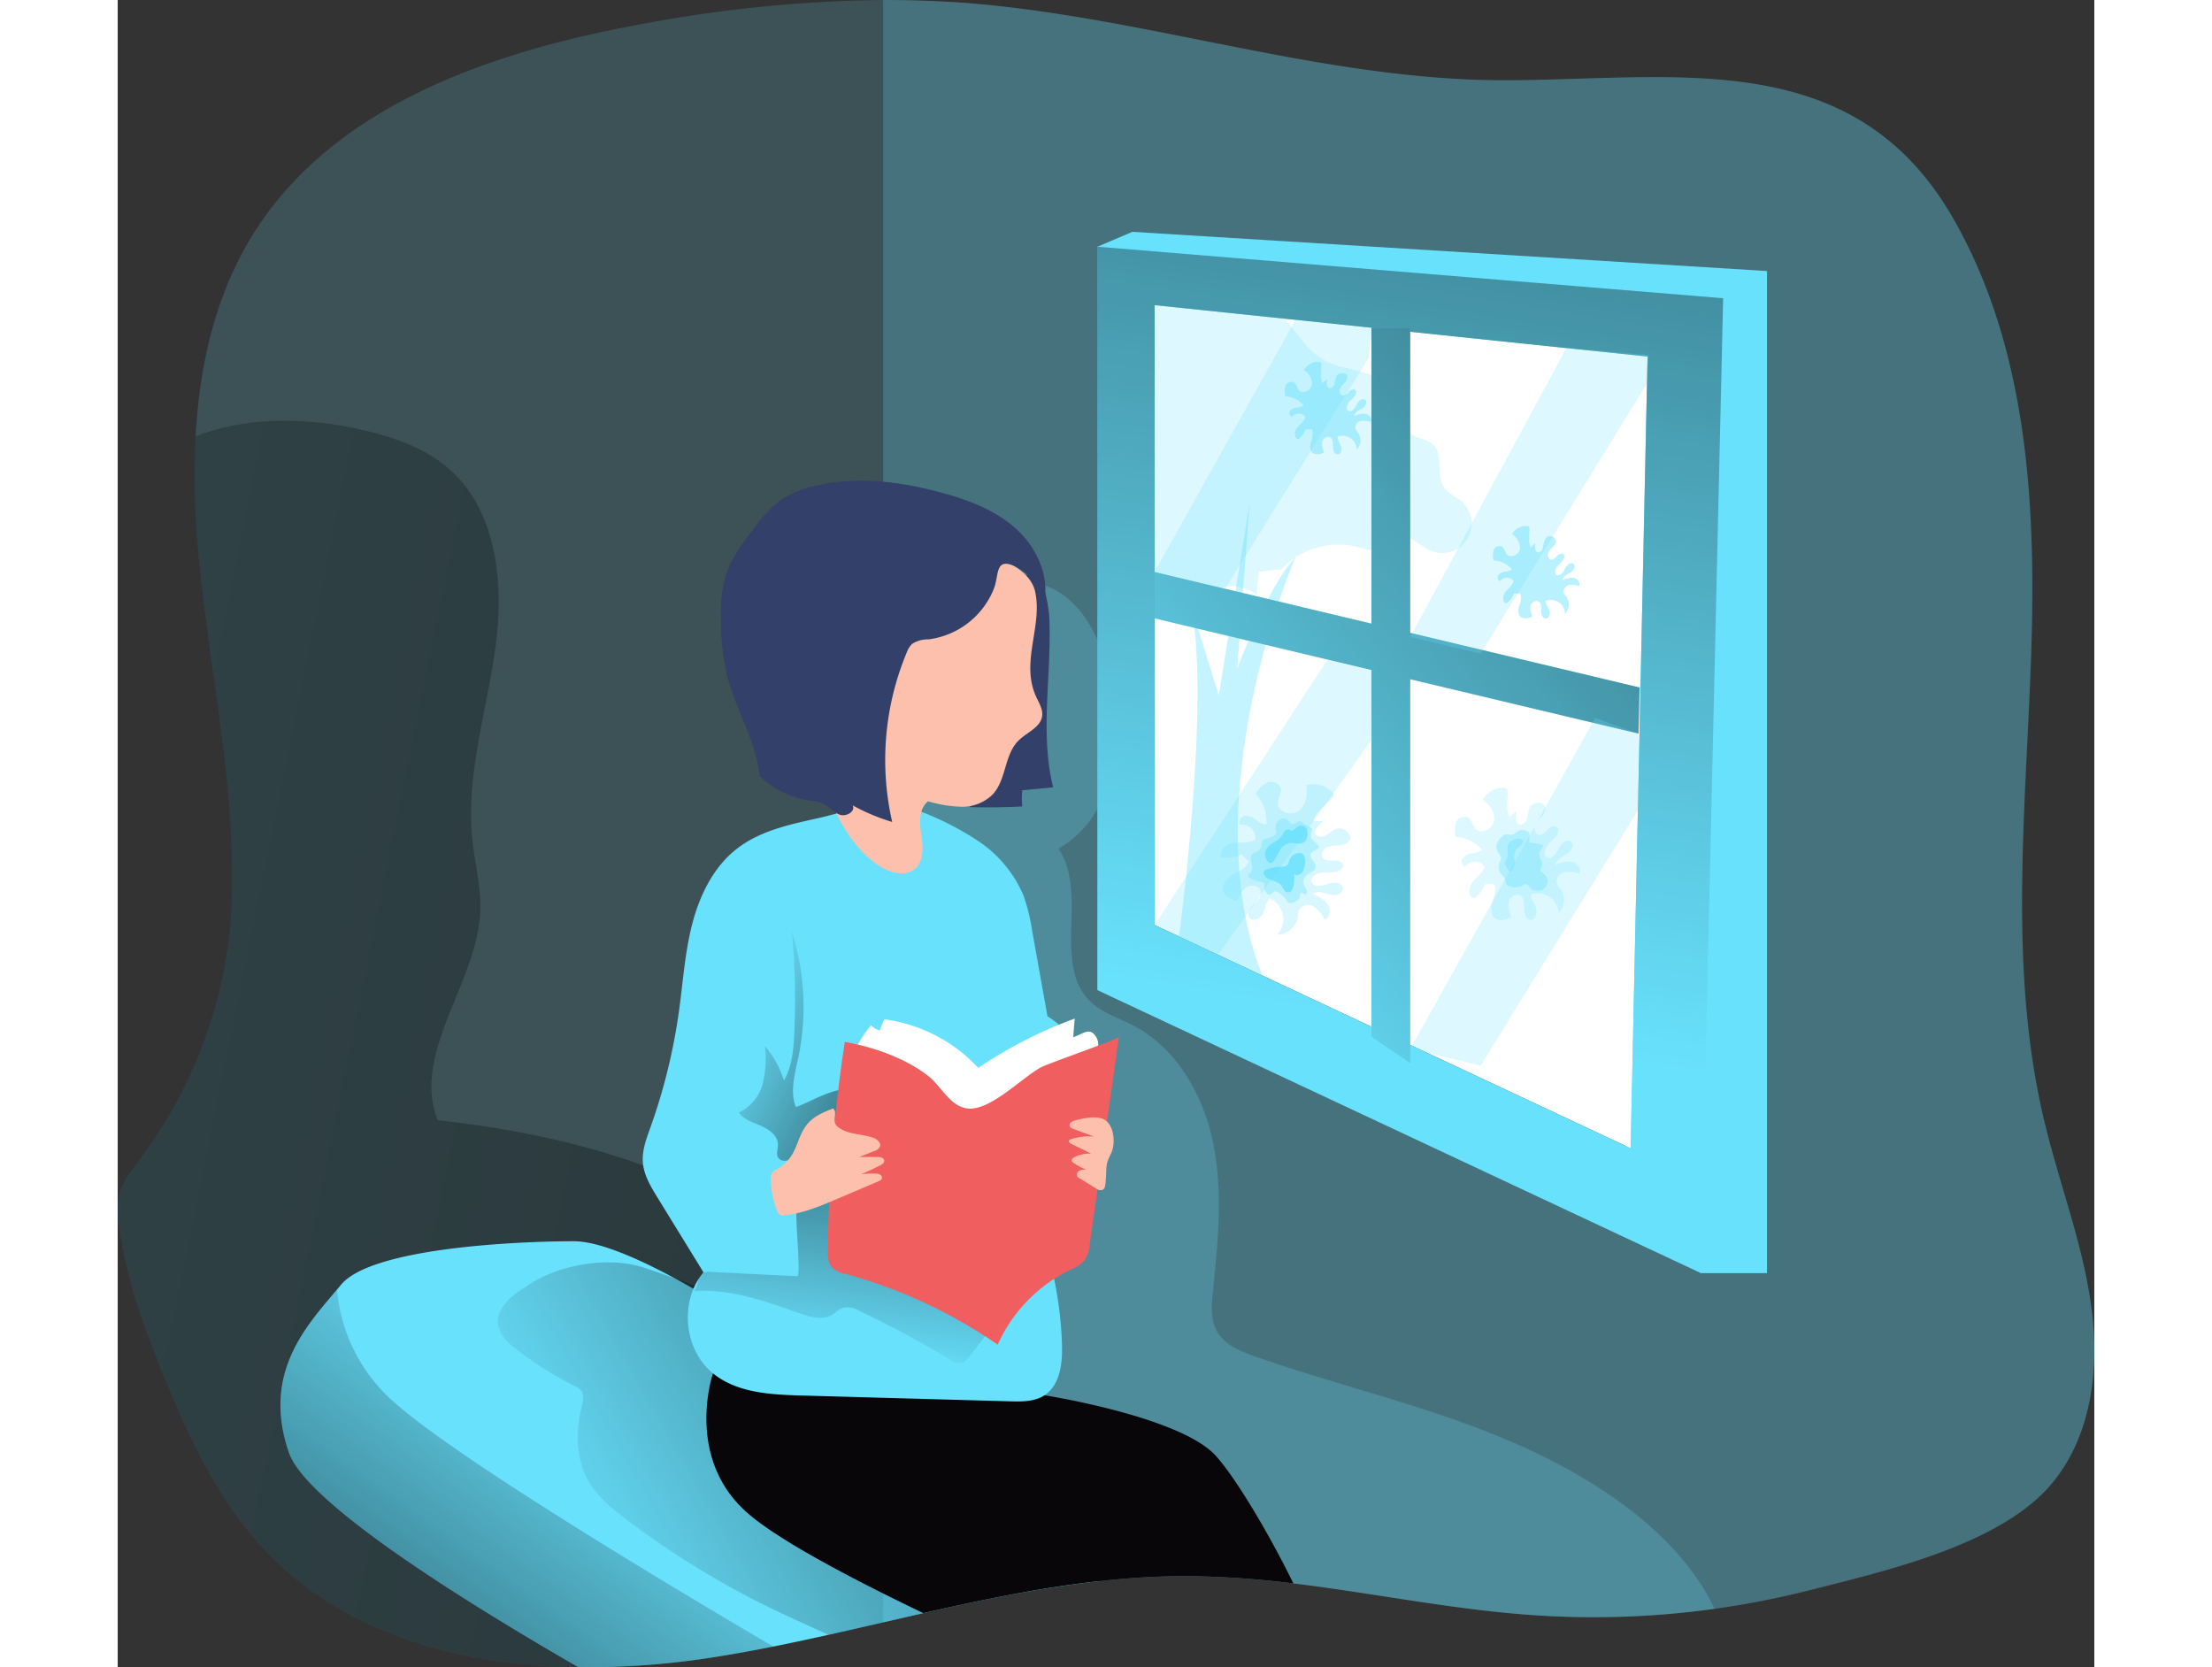 <svg id="Layer_1" data-name="Layer 1" xmlns="http://www.w3.org/2000/svg" xmlns:xlink="http://www.w3.org/1999/xlink" viewBox="0 0 384.27 324.11" width="406" height="306" class="illustration styles_illustrationTablet__1DWOa"><rect x="0" y="0" width="384.27" height="324.11" fill="#333333" stroke="none"/><defs><linearGradient id="linear-gradient" x1="329.63" y1="271.66" x2="-288.24" y2="146.05" gradientUnits="userSpaceOnUse"><stop offset="0.01"></stop><stop offset="0.13" stop-opacity="0.69"></stop><stop offset="0.25" stop-opacity="0.32"></stop><stop offset="1" stop-opacity="0"></stop></linearGradient><linearGradient id="linear-gradient-2" x1="238.07" y1="242.05" x2="100.22" y2="321.02" gradientUnits="userSpaceOnUse"><stop offset="0.01"></stop><stop offset="0.13" stop-opacity="0.69"></stop><stop offset="1" stop-opacity="0"></stop></linearGradient><linearGradient id="linear-gradient-3" x1="181.55" y1="237.03" x2="133.95" y2="214.82" xlink:href="#linear-gradient-2"></linearGradient><linearGradient id="linear-gradient-4" x1="164.59" y1="211.93" x2="154.86" y2="282.13" xlink:href="#linear-gradient-2"></linearGradient><linearGradient id="linear-gradient-5" x1="309.31" y1="-108.99" x2="256.03" y2="214.53" xlink:href="#linear-gradient-2"></linearGradient><linearGradient id="linear-gradient-6" x1="391.41" y1="15.5" x2="191.59" y2="181.7" xlink:href="#linear-gradient-2"></linearGradient><linearGradient id="linear-gradient-7" x1="43.8" y1="380.86" x2="112.31" y2="284.75" xlink:href="#linear-gradient-2"></linearGradient></defs><title>10</title><path d="M391.26,305.07c-9.91,12-32.48,17.09-47,20.79a170.68,170.68,0,0,1-52.94,4.95c-15.95-1-31.72-4.31-47.58-6.23a177.56,177.56,0,0,0-20.87-1.42,149.17,149.17,0,0,0-16.92,1,304.62,304.62,0,0,0-34.16,6.21l-7.8,1.79c-5.14,1.19-10.28,2.38-15.43,3.48-5.79,1.24-11.59,2.38-17.42,3.29a156.51,156.51,0,0,1-26.42,1.94c-22.85-.33-45.34-6.39-60.77-22.6-8.61-9.05-14.24-20.5-19-32.05-3.62-8.73-7.15-17.85-8.86-27.19-2.25-12.3-.25-11.27,6.1-20.78a88.75,88.75,0,0,0,15.2-49.13c.39-21.7-4.57-43.1-6.53-64.71a157.15,157.15,0,0,1-.54-22.77C31.08,87.35,34.34,73.39,42,61.49c15.62-24.25,45.68-34.58,74-39.85A267.61,267.61,0,0,1,164,16.76q7.22,0,14.42.45C214.25,19.7,249.05,32.43,285,32.36c33.21-.07,67.64-6.88,87,26.85C386.78,85,388.2,116.1,387.1,145.76s-4.29,59.83,2.56,88.71c2.35,9.93,5.88,19.59,8,29.54.43,2,.8,4.06,1.1,6.11C400.52,282.27,399.09,295.62,391.26,305.07Z" transform="translate(-15.17 -16.76)" fill="#68e1fd" opacity="0.18" style="isolation: isolate;"></path><path d="M154,305.79q-2.72,14.91-5.45,29.83c-5.79,1.24-11.59,2.38-17.42,3.29a156.51,156.51,0,0,1-26.42,1.94c-22.85-.33-45.34-6.39-60.77-22.6-8.61-9.05-14.24-20.5-19-32.05-3.62-8.73-7.15-17.85-8.86-27.19-2.25-12.3-.25-11.27,6.1-20.78a88.75,88.75,0,0,0,15.2-49.13c.39-21.7-4.57-43.1-6.53-64.71a157.15,157.15,0,0,1-.54-22.77c9.7-3.91,21.59-3.74,32.07-1.37,6.24,1.41,12.53,3.52,17.32,7.77,9.36,8.31,10.6,22.51,8.87,34.91s-5.76,24.71-4.44,37.16c.48,4.5,1.66,8.95,1.53,13.47-.41,14.23-13.5,27.77-8.27,41,27.3,2.82,74.13,13.67,78.51,46.63C157,289.38,155.48,297.67,154,305.79Z" transform="translate(-15.17 -16.76)" fill="url(#linear-gradient)"></path><path d="M205.94,324.14c-4.81.53-9.61,1.26-14.39,2.11-6.61,1.18-13.19,2.6-19.77,4.1l-7.8,1.79c-3.55.82-7.1,1.64-10.65,2.43s-7.14,1.57-10.71,2.28c-3.82.76-7.65,1.46-11.49,2.06a156.51,156.51,0,0,1-26.42,1.94c-23.17-13.37-53-32.09-56.27-41.77-5.26-15.38,3.43-24.57,9.37-31.63q.4-.46.78-.93c5.92-7.19,34.26-8.46,45.25-8.46,5,0,12.74,3.47,19.75,7.27h0c8.44,4.58,15.76,9.63,15.76,9.63l16.36,10,48.7,29.76Z" transform="translate(-15.17 -16.76)" fill="#68e1fd"></path><path d="M191.55,326.25c-6.61,1.18-13.19,2.6-19.77,4.1l-7.8,1.79c-3.55.82-7.1,1.64-10.65,2.43-5.29-2.43-10.63-4.77-15.8-7.5a171.68,171.68,0,0,1-23.58-15c-2.78-2.11-5.57-4.39-7.29-7.43-2.48-4.37-2.43-9.78-1.25-14.67a3.62,3.62,0,0,0,0-2.67,3.41,3.41,0,0,0-1.57-1.19,65.49,65.49,0,0,1-11.62-7.43,8,8,0,0,1-3-3.83c-.86-3.19,2.12-6.07,5-7.71,6-4.49,16.23-6.29,23.3-3.93,2,.67,4.07,1.38,6.16,2.14h0c7.47,2.73,15.24,6.06,21.57,10.2A54.32,54.32,0,0,1,155.73,285c2.15,2.41,4.19,4.93,6.21,7.44l12.93,16.06c2.37,2.84,4.08,6,6.19,8.95,1.72,2.42,4.73,4.09,7.07,5.94C189.28,324.26,190.46,325.22,191.55,326.25Z" transform="translate(-15.17 -16.76)" fill="url(#linear-gradient-2)"></path><path d="M391.26,305.07c-9.91,12-32.48,17.09-47,20.79a173.21,173.21,0,0,1-18.63,3.66,170.38,170.38,0,0,1-34.31,1.29c-15.95-1-31.72-4.31-47.58-6.23a177.56,177.56,0,0,0-20.87-1.42,145.72,145.72,0,0,0-15.23.8c-12,1.21-23.95,3.69-35.85,6.39l-7.8,1.79V16.76q7.22,0,14.42.45C214.25,19.7,249.05,32.43,285,32.36c33.21-.07,67.64-6.88,87,26.85C386.78,85,388.2,116.1,387.1,145.76s-4.29,59.83,2.56,88.71c2.35,9.93,5.88,19.59,8,29.54.43,2,.8,4.06,1.1,6.11C400.52,282.27,399.09,295.62,391.26,305.07Z" transform="translate(-15.17 -16.76)" fill="#68e1fd" opacity="0.23"></path><polygon points="190.45 47.97 197.26 45.07 320.64 52.69 320.64 247.5 307.75 247.5 190.45 47.97" fill="#68e1fd"></polygon><path d="M325.62,329.52a170.38,170.38,0,0,1-34.31,1.29c-15.95-1-31.72-4.31-47.58-6.23a177.56,177.56,0,0,0-20.87-1.42,145.72,145.72,0,0,0-15.23.8c-10.16-3.21-19.63-7.84-26.63-15.71-10.47-11.77-13.16-28.4-14.35-44.11a347.51,347.51,0,0,1,13.27-124.31,18.25,18.25,0,0,1,2.93-6.5c3.76-4.58,11.3-4.41,16.1-.94s7.33,9.28,8.85,15c3.28,12.4,1.44,28.05-9.73,34.34,5.83,8.64-1.28,22.62,6.27,29.8,2.28,2.17,5.42,3.11,8.21,4.55,8.52,4.41,13.72,13.63,15.61,23s.93,19.13-.06,28.68c-.28,2.66-.52,5.52.8,7.84,1.49,2.62,4.53,3.85,7.36,4.85,16.86,5.91,34.44,9.8,50.8,17,14.25,6.24,30.24,16.28,37.78,30.49C325.13,328.49,325.39,329,325.62,329.52Z" transform="translate(-15.17 -16.76)" fill="#68e1fd" opacity="0.23"></path><polygon points="201.59 59.32 201.59 179.82 294.13 223.22 297.42 69.28 201.59 59.32" fill="#fff"></polygon><path d="M285.39,170.85a1,1,0,0,0-.18-.71.88.88,0,0,0-.67-.22,4.55,4.55,0,0,0-4,2.3c1.32,1,2.46,2.47,2.22,4.09s-2.48,2.76-3.6,1.57c-.61-.66-.71-1.76-1.48-2.21a1.76,1.76,0,0,0-2.31,1,5.15,5.15,0,0,0-.07,2.81,6.94,6.94,0,0,1,5.11,2.51,4,4,0,0,1-1.95.66,2.71,2.71,0,0,0-1.83.9c-.4.57-.14,1.59.56,1.63a2.35,2.35,0,0,1,3.69,0c-.26,1.25-1.46,2-2.26,3s-1,2.85.23,3.26a5.65,5.65,0,0,0,2.13-2.78l1.76,0c.51,1.06,0,2.3-.29,3.42s-.39,2.58.57,3.24,2.15.17,3.15-.31a4.82,4.82,0,0,1-.56-2.9c.24-1,1.41-1.77,2.26-1.24s.74,1.64.71,2.58.38,2.16,1.32,2.13,1.29-1.35,1-2.25-1-1.7-1-2.66a4,4,0,0,1,5.38,3.61,3.7,3.7,0,0,0,.4-4.67,4.53,4.53,0,0,1-.74-1.12,1.9,1.9,0,0,1,1.47-2.2,5.61,5.61,0,0,1,2.91.3c.43-1-.49-2.1-1.53-2.31a5.38,5.38,0,0,0-3.07.61c0-1,1.16-1.56,2.05-2.06s1.72-1.76.95-2.43-1.93.35-2.38,1.3-1.24,2.14-2.23,1.78c-1-.55-.39-2.15.48-2.93s2-1.85,1.46-2.9c-.44-.56-1.36-.16-1.85.36s-1.05,1.19-1.76,1.06-1-1.16-.73-1.87a7.2,7.2,0,0,1,1.4-1.82,2,2,0,0,0,.48-2.12,2,2,0,0,0-2.95.52,16.89,16.89,0,0,0-.53,2.26c-.26.74-1.25,1.34-1.78.77-.39-.41-.28-1.93-.31-2.38-.35.45-.91.85-1.21,1.21C285,174.56,285.39,172.4,285.39,170.85Z" transform="translate(-15.17 -16.76)" fill="#68e1fd" opacity="0.23"></path><path d="M289.64,119.61a.76.76,0,0,0-.12-.5A.68.68,0,0,0,289,119a3.18,3.18,0,0,0-2.77,1.6,3.23,3.23,0,0,1,1.55,2.85c-.16,1.13-1.73,1.93-2.51,1.1-.43-.46-.49-1.23-1-1.54a1.22,1.22,0,0,0-1.61.71,3.52,3.52,0,0,0,0,2,4.85,4.85,0,0,1,3.56,1.75,2.8,2.8,0,0,1-1.37.46,1.9,1.9,0,0,0-1.27.63c-.28.4-.1,1.1.39,1.14a1.63,1.63,0,0,1,2.57,0c-.18.87-1,1.42-1.57,2.11s-.68,2,.16,2.27a3.93,3.93,0,0,0,1.48-1.93l1.23,0a3.47,3.47,0,0,1-.2,2.38c-.23.79-.28,1.79.39,2.26a2.24,2.24,0,0,0,2.19-.22,3.36,3.36,0,0,1-.38-2c.16-.68,1-1.23,1.57-.86s.51,1.14.5,1.79.26,1.51.92,1.49.89-.94.67-1.57a6.09,6.09,0,0,1-.71-1.85,2.75,2.75,0,0,1,3.75,2.51,2.57,2.57,0,0,0,.28-3.25,3.32,3.32,0,0,1-.52-.78,1.32,1.32,0,0,1,1-1.53,3.71,3.71,0,0,1,2,.21c.3-.68-.34-1.47-1.06-1.62a3.85,3.85,0,0,0-2.14.43c0-.71.8-1.09,1.43-1.43s1.2-1.23.66-1.7-1.34.24-1.66.9-.87,1.5-1.55,1.25-.27-1.5.33-2,1.38-1.29,1-2c-.31-.39-1-.11-1.29.25s-.73.83-1.23.74-.71-.8-.51-1.3a5.4,5.4,0,0,1,1-1.27,1.11,1.11,0,1,0-1.72-1.11,11.72,11.72,0,0,0-.37,1.58c-.18.51-.87.93-1.24.53s-.19-1.34-.22-1.66c-.24.31-.63.59-.84.85C289.38,122.2,289.64,120.69,289.64,119.61Z" transform="translate(-15.17 -16.76)" fill="#68e1fd" opacity="0.46"></path><path d="M249.15,87.73a.75.75,0,0,0-.12-.49.63.63,0,0,0-.48-.15,3.18,3.18,0,0,0-2.77,1.6,3.21,3.21,0,0,1,1.55,2.85c-.16,1.12-1.73,1.92-2.51,1.09-.43-.45-.49-1.22-1-1.54a1.24,1.24,0,0,0-1.61.72,3.61,3.61,0,0,0-.05,2,4.84,4.84,0,0,1,3.56,1.74,2.68,2.68,0,0,1-1.36.47,1.89,1.89,0,0,0-1.27.62c-.28.4-.1,1.11.39,1.14a1.64,1.64,0,0,1,2.57,0c-.18.88-1,1.42-1.57,2.12s-.68,2,.16,2.27a4,4,0,0,0,1.48-1.94l1.23,0a3.5,3.5,0,0,1-.2,2.39c-.23.78-.28,1.79.39,2.25a2.26,2.26,0,0,0,2.19-.21,3.4,3.4,0,0,1-.38-2c.16-.68,1-1.23,1.57-.86s.51,1.15.5,1.8.26,1.5.92,1.49.89-1,.67-1.58a5.9,5.9,0,0,1-.71-1.85,2.76,2.76,0,0,1,3.75,2.51,2.57,2.57,0,0,0,.28-3.25,3.26,3.26,0,0,1-.52-.77,1.33,1.33,0,0,1,1-1.54,3.93,3.93,0,0,1,2,.21c.3-.68-.34-1.47-1.06-1.61a3.68,3.68,0,0,0-2.14.43c0-.71.8-1.09,1.43-1.44s1.2-1.22.66-1.69-1.34.24-1.66.9-.87,1.5-1.55,1.24-.27-1.5.33-2,1.38-1.29,1-2c-.31-.39-1-.11-1.29.25s-.74.83-1.23.74-.71-.81-.51-1.31a5.35,5.35,0,0,1,1-1.26,1.44,1.44,0,0,0,.34-1.48,1.39,1.39,0,0,0-2.06.36,11.72,11.72,0,0,0-.37,1.58c-.18.51-.87.93-1.24.54s-.19-1.35-.22-1.67c-.24.32-.63.6-.84.85C248.89,90.32,249.15,88.81,249.15,87.73Z" transform="translate(-15.17 -16.76)" fill="#68e1fd" opacity="0.46"></path><path d="M251.13,172.08a1.13,1.13,0,0,0,.41-.69,1,1,0,0,0-.37-.71,5.09,5.09,0,0,0-4.94-1.29c.29,1.8,0,3.89-1.44,5s-4.13.25-4.08-1.57c0-1,.81-1.95.55-2.91a2,2,0,0,0-2.63-1,5.67,5.67,0,0,0-2.26,2.17,7.73,7.73,0,0,1,2.1,6,4.4,4.4,0,0,1-2.07-1,3,3,0,0,0-2.16-.72c-.76.15-1.34,1.15-.83,1.73a2.63,2.63,0,0,1,2.93,2.89c-1.19.79-2.75.48-4.17.65s-3,1.49-2.36,2.76a6.33,6.33,0,0,0,3.86-.54l1.38,1.4c-.43,1.23-1.77,1.85-2.91,2.49s-2.32,1.73-2.08,3,1.58,1.81,2.74,2.21a5.28,5.28,0,0,1,1.83-2.73c1-.6,2.5-.31,2.76.78s-.7,1.88-1.45,2.6-1.38,2-.62,2.72,2.08-.07,2.52-1,.54-2.14,1.27-2.9a4.38,4.38,0,0,1,1.45,7.06,4.12,4.12,0,0,0,4-3.39,5.11,5.11,0,0,1,.28-1.46,2.12,2.12,0,0,1,2.89-.6,6.15,6.15,0,0,1,2.07,2.51c1.1-.43,1.26-2,.6-3a6,6,0,0,0-2.92-1.91c.79-.82,2.14-.34,3.24,0s2.74,0,2.65-1.19-1.8-1.23-2.9-.83-2.66.73-3.16-.33c-.4-1.24,1.37-2,2.67-1.95s3,.08,3.42-1.16c.09-.79-1-1.19-1.75-1.16s-1.76.12-2.22-.53.1-1.72.88-2.06a8.55,8.55,0,0,1,2.53-.35,2.25,2.25,0,0,0,2-1.3,2.2,2.2,0,0,0-2.74-1.89c-.83.26-1.41,1-2.19,1.38s-2,.08-2-.79c0-.63,1.29-1.74,1.62-2.13-.63.09-1.38,0-1.91,0C247.93,174.74,249.91,173.31,251.13,172.08Z" transform="translate(-15.17 -16.76)" fill="#68e1fd" opacity="0.25"></path><path d="M244.14,125.1S224,171.45,237.7,206.4l-16.2-7.6s7.6-56,.69-69.51l7.05,22.65,6-37.46-2.44,32.35S238.74,130.65,244.14,125.1Z" transform="translate(-15.17 -16.76)" fill="#68e1fd" opacity="0.39"></path><path d="M267.22,101.49c1.09.6,2.45.68,3.43,1.46,2.47,2,.63,6.33,2.55,8.83.81,1,2.12,1.54,3.14,2.37a5.73,5.73,0,0,1-6,9.63c-2.41-1.11-4.78-3.92-7.08-2.61-.92.53-1.42,1.61-2.33,2.15-1.39.85-3.15.19-4.72-.23a15.13,15.13,0,0,0-14.74,4.29l-4.49.52-.41,4.5a7.65,7.65,0,0,0-8.61-.64l-5.74-2.47a6.27,6.27,0,0,1-3.71,7,6.61,6.61,0,0,1-7.65-2.44,350.55,350.55,0,0,1,.61-58.32c7.61-.95,17.94-2.37,25.38.08,5.11,1.69,6.42,5.07,9.79,8.72,4.53,4.92,8.82,3.23,13.68,6.15C264.39,93,263.09,99.23,267.22,101.49Z" transform="translate(-15.17 -16.76)" fill="#68e1fd" opacity="0.23"></path><path d="M243.73,324.58a177.56,177.56,0,0,0-20.87-1.42c-17.27,0-34.19,3.35-51.08,7.19-2.56-1.23-5.18-2.51-7.8-3.82-10.53-5.27-20.93-11-26.09-15.4-12.69-10.78-7-27.36-7-27.36L164,285.94,195.34,288s26.28,4.11,33.26,11.72C232.46,303.93,239.05,315,243.73,324.58Z" transform="translate(-15.17 -16.76)" fill="#080608"></path><path d="M195.93,214.32l-3-16.72a36.3,36.3,0,0,0-1.67-6.76,23.93,23.93,0,0,0-8.82-10.6,58.1,58.1,0,0,0-12.5-6.22c-5.78-2.25-13,.57-19.07,1.9-5.38,1.18-11,2.46-15.31,5.83-4.55,3.53-7.23,9-8.68,14.58s-1.81,11.36-2.6,17.07a113.76,113.76,0,0,1-5.52,22.48c-.81,2.24-1.69,4.56-1.49,6.93s1.51,4.59,2.78,6.66l9,14.63c-4.73,5.61-3.82,15.06,1.88,19.67,4.68,3.78,11.16,4.11,17.16,4.28l40.52,1.13c2.33.07,4.82.09,6.77-1.19,3-2,3.49-6.21,3.37-9.84a74.15,74.15,0,0,0-2.49-16.81c-.36-1.37-.77-2.85-.24-4.17a7.38,7.38,0,0,1,2.41-2.63,24.68,24.68,0,0,0,8.78-20.19C206.71,226.74,202.36,218.41,195.93,214.32Z" transform="translate(-15.17 -16.76)" fill="#68e1fd"></path><path d="M147.65,221.55a48.51,48.51,0,0,0-1.41-23.68,141.49,141.49,0,0,1,.45,20c-.15,3.07-.44,6.27-2,8.92a19.28,19.28,0,0,0-3.7-6.69,20.21,20.21,0,0,1-.45,7.4,8.5,8.5,0,0,1-4.62,5.54c1,1.41,2.79,1.93,4.37,2.62s3.24,1.92,3.24,3.65c0,.81-.38,1.67,0,2.39.67,1.3,2.63.59,3.81-.27,2.48-1.8,14.09-7.91,12-11.59s-9.76,1.43-12.32,2.11C145.68,228.81,147.05,224.71,147.65,221.55Z" transform="translate(-15.17 -16.76)" fill="url(#linear-gradient-3)"></path><path d="M147.26,264.86l-17-.84a2.66,2.66,0,0,0-1.19.13c-1.27.58-.88,2.61-1.84,3.61,7-.48,13.75,1.89,20.31,4.25,2.14.77,4.65,1.52,6.59.32a11,11,0,0,1,2-1.33,4.51,4.51,0,0,1,3.25.6A192.72,192.72,0,0,1,177,281.1a2.88,2.88,0,0,0,2.4.61,2.85,2.85,0,0,0,1.13-1l4.78-6.08a1.58,1.58,0,0,0,.34-.62c.08-.48-.3-.9-.64-1.23a106.2,106.2,0,0,1-12.88-15c-3.12-4.42-6.49-9.49-11.81-10.52-3.43-.66-11.17,1.15-13.07,4.52C146.69,252.69,148.13,264.9,147.26,264.86Z" transform="translate(-15.17 -16.76)" fill="url(#linear-gradient-4)"></path><path d="M196.29,137c.47,11-1.9,22.16.74,32.82l-6,.57a13.74,13.74,0,0,0,0,3.14q-5.17.27-10.35.13c1.42,0,3.86-12.88,4.15-14.35,1-5,1.64-10.07,2.53-15.1.79-4.44,1.32-10.68,3.72-14.59C194.66,123.85,196.2,134.79,196.29,137Z" transform="translate(-15.17 -16.76)" fill="#32406a"></path><path d="M193.74,152.24c.54,1.18,1.3,2.37,1.16,3.66-.26,2.28-3,3.22-4.61,4.84-2.77,2.74-2.34,7.58-5,10.45a8.38,8.38,0,0,1-6,2.4,24.65,24.65,0,0,1-6.58-1.06c-1.8,1.46-1.66,4.19-1.32,6.48s.59,5-1.12,6.56c-1.95,1.79-5.13.85-7.31-.65-3.94-2.72-6.7-6.86-8.6-11.25A99.5,99.5,0,0,1,150.1,160c-2.09-7.76-4.57-16.13-1.61-23.6,2.25-5.69,7.49-9.89,13.29-11.85s12.13-1.9,18.18-.89c4.51.75,12.44,2.88,13.58,8.17C195,138.61,190.62,145.48,193.74,152.24Z" transform="translate(-15.17 -16.76)" fill="#fdc0ad"></path><path d="M172.78,141.06a5.55,5.55,0,0,0-3.16.87,4.39,4.39,0,0,0-1.07,1.72,54.23,54.23,0,0,0-2.81,32.9,38.42,38.42,0,0,1-7.69-3.23c.62,1.18-1.25,2.28-2.5,1.82s-2.1-1.66-3.32-2.19a8.81,8.81,0,0,0-2.34-.51,18.2,18.2,0,0,1-9.92-4.82c-.68-6.72-4.53-12.68-6.24-19.22A46.81,46.81,0,0,1,132.46,137a26.53,26.53,0,0,1,.93-8.38c1.1-3.46,3.36-6.42,5.59-9.29a25.61,25.61,0,0,1,4.87-5.2,18.73,18.73,0,0,1,6.71-2.87c8.12-2,16.71-.91,24.78,1.28,5.1,1.38,10.21,3.29,14.19,6.76s6.67,8.81,5.83,14a11.85,11.85,0,0,0-5.86-6.51c-3.82-1.64-2.95,1.77-4,4.44A15.85,15.85,0,0,1,172.78,141.06Z" transform="translate(-15.17 -16.76)" fill="#32406a"></path><path d="M205.62,64.72V209.24l117.3,55,4.36-189.5ZM309.3,240l-92.54-43.4V76.08l95.83,10Z" transform="translate(-15.17 -16.76)" fill="#68e1fd"></path><path d="M205.62,64.72V209.24l117.3,55,4.36-189.5ZM309.3,240l-92.54-43.4V76.08l95.83,10Z" transform="translate(-15.17 -16.76)" fill="url(#linear-gradient-5)"></path><path d="M201.23,214.78a85.93,85.93,0,0,0-18.75,9.58,30.42,30.42,0,0,0-18.29-9.45l-.89,2.17a3.78,3.78,0,0,1-1.68-1,26.58,26.58,0,0,0-3,4.51A36.25,36.25,0,0,1,166.45,235a11.61,11.61,0,0,0,1.26,3.42,3.27,3.27,0,0,0,3.07,1.61,4.54,4.54,0,0,0,1.58-.69q10.71-6.33,21.82-12c3-1.53,8.46-3,10.72-5.46a2.82,2.82,0,0,0,.55-3.42c-1.23-2.22-2.66-.66-4.5-.07C201,217.25,201.12,216,201.23,214.78Z" transform="translate(-15.17 -16.76)" fill="#fff"></path><path d="M156.53,219.31A283.87,283.87,0,0,0,153.24,260a4.74,4.74,0,0,0,.65,3,5,5,0,0,0,2.71,1.39,96.31,96.31,0,0,1,29.65,13.78,29.58,29.58,0,0,1,14.11-14.55,7.11,7.11,0,0,0,2.77-1.83,6.42,6.42,0,0,0,1-3.05q2.85-20.19,5.69-40.39c0,.37-13.73,5.13-15.19,5.92-3.66,2-9.61,8.25-14,8-3.65-.24-5.3-4.42-8.07-6.48C168,222.34,162,220.29,156.53,219.31Z" transform="translate(-15.17 -16.76)" fill="#f05e5f"></path><path d="M154.22,232.25c.87.54.07,2,.44,2.93a2,2,0,0,0,.73.82c1.87,1.33,4.38,1.18,6.55,1.9.8.26,1.7,1,1.42,1.76a1.77,1.77,0,0,1-1.13.87l-2.86,1.15,3.51,0c.53,0,1.21.13,1.3.64s-.4.81-.82,1c-1.19.62-2.42,1.19-3.66,1.71a19.22,19.22,0,0,1,2.84-.12c.52,0,1.21.21,1.21.74s-.44.65-.81.81l-7.42,3.17c-3.46,1.48-7,3-10.71,3.4A1.46,1.46,0,0,1,144,253a1.52,1.52,0,0,1-.63-.85,17.18,17.18,0,0,1-1.23-6.21,2,2,0,0,1,.23-1.14,2.42,2.42,0,0,1,.9-.67,8.17,8.17,0,0,0,3.17-3.19c1-1.83,1.38-3.91,2.73-5.57S152.37,233,154.22,232.25Z" transform="translate(-15.17 -16.76)" fill="#fdc0ad"></path><path d="M201.32,234.56c-.56.14-1.25.55-1.08,1.1.1.32.46.48.77.59l3.92,1.45a11.37,11.37,0,0,0-4.37.51c-.22.07-.47.19-.48.41s.22.39.43.49l3.93,1.92a6.32,6.32,0,0,0-3.36.73c-.22.12-.46.3-.46.55s.2.4.39.53a11.57,11.57,0,0,0,2.48,1.32,2.56,2.56,0,0,0-1.35.18.86.86,0,0,0-.38,1.16,1,1,0,0,0,.38.31l3.25,2a1.37,1.37,0,0,0,1.2.28c.46-.18.57-.77.62-1.26.06-.76.11-1.52.14-2.28a7.83,7.83,0,0,1,.21-1.87,19.62,19.62,0,0,1,.82-1.89c.7-1.72.56-4.61-.89-6S203,234.14,201.32,234.56Z" transform="translate(-15.17 -16.76)" fill="#fdc0ad"></path><polygon points="243.74 63.7 243.74 201.54 251.28 206.67 251.28 63.7 243.74 63.7" fill="#68e1fd"></polygon><polygon points="295.66 142.62 201.59 120.22 201.59 111.19 295.87 133.65 295.66 142.62" fill="#68e1fd"></polygon><polygon points="295.87 133.65 295.66 142.62 251.28 132.05 251.28 206.67 243.74 201.54 243.74 130.26 201.59 120.22 201.59 111.19 243.74 121.23 243.74 63.7 251.28 63.7 251.28 123.02 295.87 133.65" fill="url(#linear-gradient-6)"></polygon><path d="M142.62,336.85c-3.82.76-7.65,1.46-11.49,2.06a156.51,156.51,0,0,1-26.42,1.94c-23.17-13.37-53-32.09-56.27-41.77-5.26-15.38,3.43-24.57,9.37-31.63A32.76,32.76,0,0,0,68.74,289.2C81.26,300.49,125.45,326.78,142.62,336.85Z" transform="translate(-15.17 -16.76)" fill="url(#linear-gradient-7)"></path><polygon points="228.97 62.17 201.59 111.19 215.28 114.45 243.25 69.5 243.74 63.7 228.97 62.17" fill="#68e1fd" opacity="0.23"></polygon><polygon points="281.65 67.64 251.28 123.82 264.97 127.08 297.17 74.79 297.66 69 281.65 67.64" fill="#68e1fd" opacity="0.23"></polygon><polygon points="287.23 139.59 251.28 203.91 264.97 207.17 295.53 157.54 295.66 142.62 287.23 139.59" fill="#68e1fd" opacity="0.23"></polygon><polygon points="235.19 128.23 201.59 179.82 213.85 185.69 243.62 144.03 243.74 130.26 235.19 128.23" fill="#68e1fd" opacity="0.23"></polygon><path d="M243.39,176.92c-.23-.09-.34-.34-.48-.53a1.45,1.45,0,0,0-1.94-.23,1.9,1.9,0,0,0-.65,1.93,1.22,1.22,0,0,1,0,.84.9.9,0,0,1-.34.3,5.09,5.09,0,0,1-1.24.49,1.7,1.7,0,0,0-1,.47,2.56,2.56,0,0,0-.24,1,1.7,1.7,0,0,1-.93,1.2c-.3.15-.67.21-.89.47a1,1,0,0,0-.2.59,5.86,5.86,0,0,0,.19,1.49,1.78,1.78,0,0,1-.25,1.43c-.22.26-.58.55-.42.85a.59.59,0,0,0,.24.2,6.33,6.33,0,0,0,2.1.77c.28,0,.61.12.73.38a1.17,1.17,0,0,1,0,.56,1.73,1.73,0,0,0,.64,1.42.67.67,0,0,0,.33.15c.46.06.72-.65,1.18-.67a.88.88,0,0,1,.51.2,5.52,5.52,0,0,1,1.5,1.3c.22.31.4.68.76.79a1.31,1.31,0,0,0,.91-.19c.51-.26,1.1-.61,1.13-1.18a1,1,0,0,1,0-.35.44.44,0,0,1,.52-.2,1.15,1.15,0,0,1,.49.33c.38-.14.42-.67.26-1a10.62,10.62,0,0,1-.6-1,1.68,1.68,0,0,1,.38-1.54,4.59,4.59,0,0,1,1.32-1,1.46,1.46,0,0,0,.53-.42,1.3,1.3,0,0,0-.15-1.38,3.94,3.94,0,0,1-.71-1.28.69.69,0,0,1,.06-.47.94.94,0,0,1,.3-.26l1.1-.7a.33.33,0,0,0,.15-.16.3.3,0,0,0,0-.22c-.44-.77-1.57-1.2-1.55-2.09,0-.53.44-1.15.06-1.52a5.67,5.67,0,0,0-1.15-.59c-.25-.15-.48-.48-.74-.59C244.59,176.1,244.13,177.11,243.39,176.92Z" transform="translate(-15.17 -16.76)" fill="#68e1fd" opacity="0.36"></path><path d="M243,178.08a.85.85,0,0,0-1,.31c-.23.28-.35.63-.56.93-.69,1-2.16,1.32-2.85,2.35a2.2,2.2,0,0,0,.1,2.53.89.89,0,0,0,.56.36A1,1,0,0,0,240,184c.43-.63.73-1.34,1.15-2a2.84,2.84,0,0,1,1.79-1.33c.91-.15,1.91.36,2.71-.09,1-.54,1.19-2.56.2-3.18a1.35,1.35,0,0,0-1.44.17C243.76,178.05,243.73,178.45,243,178.08Z" transform="translate(-15.17 -16.76)" fill="#68e1fd" opacity="0.79"></path><path d="M244.12,182.76a2.17,2.17,0,0,0-1.26,1.43,2,2,0,0,1-.2.63c-.26.41-.84.42-1.33.43a9.25,9.25,0,0,0-2.66.48,1,1,0,0,0-.67.47.79.79,0,0,0,.09.7c.65,1.1,2.4.94,3.22,1.91a8.69,8.69,0,0,1,.55.88,1.09,1.09,0,0,0,.84.55c.5,0,.84-.51,1-1a8,8,0,0,0,.2-2.5,1.23,1.23,0,0,0,1.41-.21,2.26,2.26,0,0,0,.47-.86C246.22,184.3,246.27,181.89,244.12,182.76Z" transform="translate(-15.17 -16.76)" fill="#68e1fd" opacity="0.79"></path><path d="M283.22,181.15a2.85,2.85,0,0,0,.55,1.67,1.53,1.53,0,0,1,.34.94,2,2,0,0,1-.26.6,2.16,2.16,0,0,0,.1,2.06c.32.51.87.91,1,1.5a2.74,2.74,0,0,0,.16.7,1.31,1.31,0,0,0,.91.51,3,3,0,0,0,2.2-.18,1.48,1.48,0,0,1,.68-.35.83.83,0,0,1,.64.42,2.52,2.52,0,0,0,.5.62,1.63,1.63,0,0,0,.76.21,3.36,3.36,0,0,0,1,0,1.8,1.8,0,0,0,1-2.82,4.56,4.56,0,0,0-.79-.73.52.52,0,0,1-.21-.23c-.12-.26.11-.53.22-.79a1.8,1.8,0,0,0-.15-1.32,2.46,2.46,0,0,1-.31-1.31c.08-.5.49-.88.68-1.35a.28.28,0,0,0,0-.2.29.29,0,0,0-.22-.14,12.18,12.18,0,0,0-1.9-.33.61.61,0,0,1-.43-.17.45.45,0,0,1-.08-.23c-.08-.73.37-1.52-.51-1.92a2.05,2.05,0,0,0-1.68,0c-.37.19-.64.55-1,.68a1.63,1.63,0,0,1-.82,0,1.18,1.18,0,0,0-1.12.26A3,3,0,0,0,283.22,181.15Z" transform="translate(-15.17 -16.76)" fill="#68e1fd" opacity="0.36"></path><path d="M285.63,180.66c-.6.91.09,2.24-.48,3.16a1.84,1.84,0,0,0-.31.52,1.14,1.14,0,0,0,.17.71l.32.66c.12.25.32.54.59.49a.46.46,0,0,0,.22-.11,2.24,2.24,0,0,0,.59-2A3.29,3.29,0,0,1,287,182c.4-.57,1.22-.87,1.34-1.56a.58.58,0,0,0-.06-.39C287.8,179.29,286,180.13,285.63,180.66Z" transform="translate(-15.17 -16.76)" fill="#68e1fd" opacity="0.36"></path></svg>